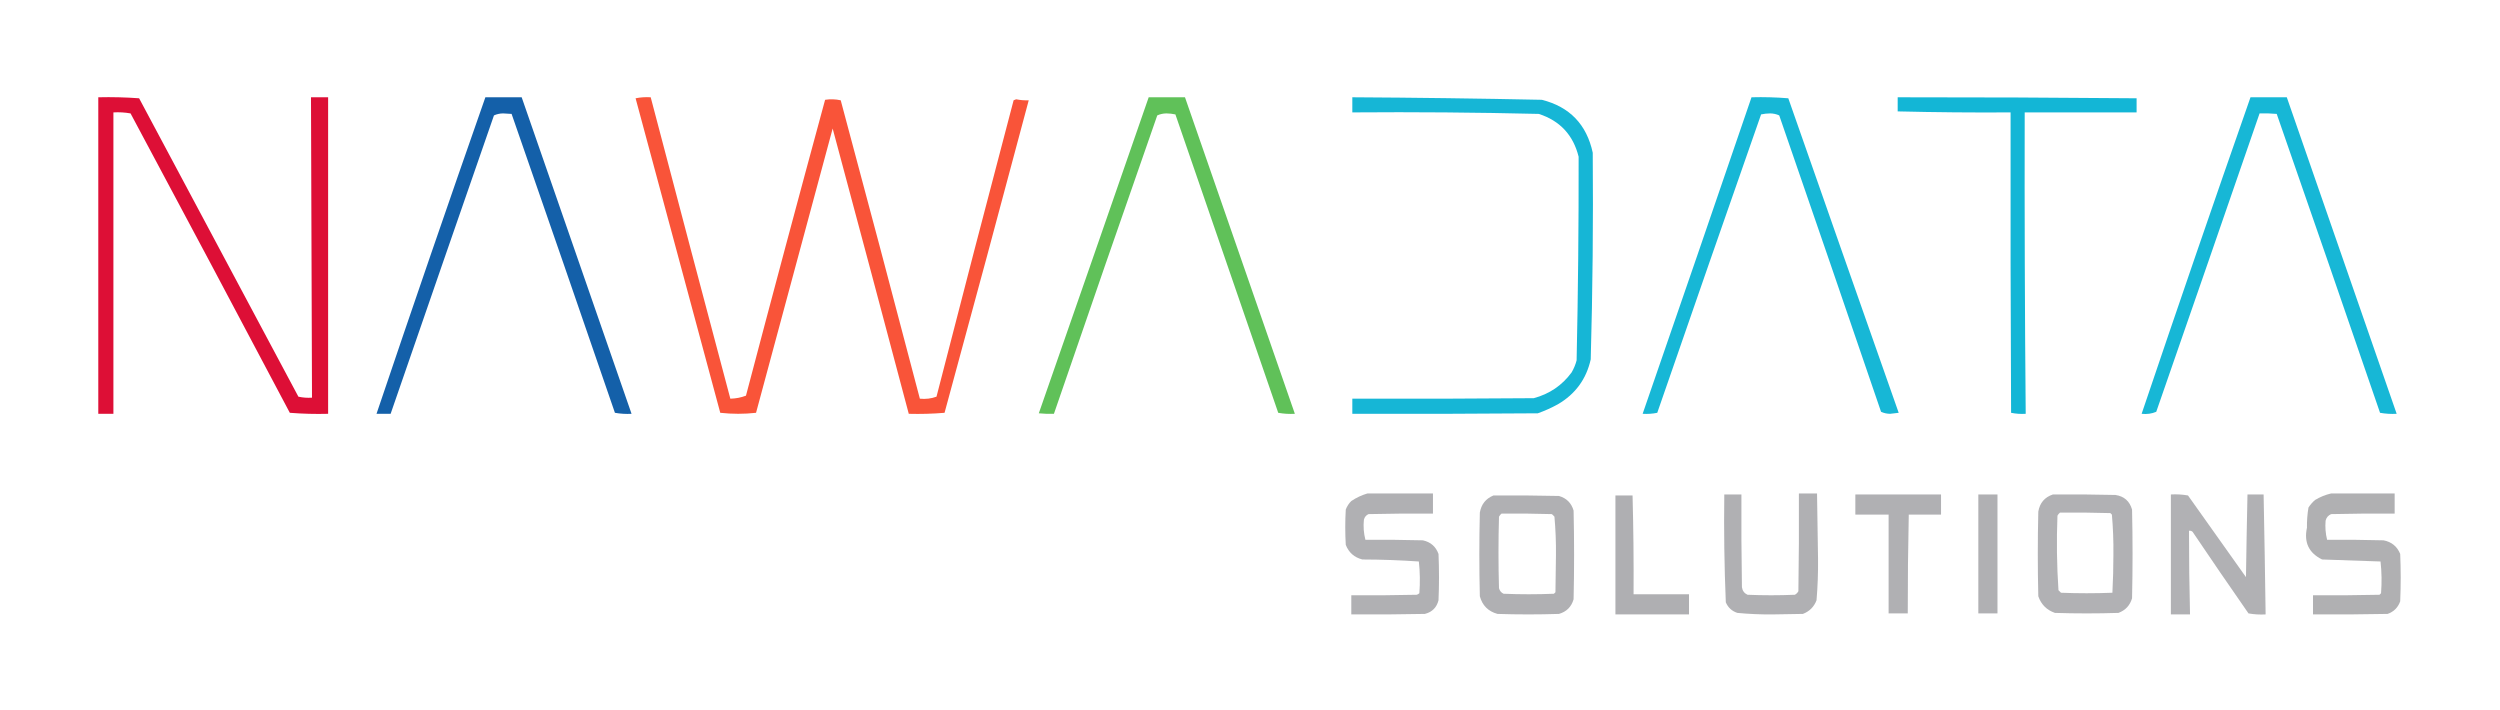 <?xml version="1.0" encoding="UTF-8"?>
<!DOCTYPE svg PUBLIC "-//W3C//DTD SVG 1.1//EN" "http://www.w3.org/Graphics/SVG/1.1/DTD/svg11.dtd">
<svg xmlns="http://www.w3.org/2000/svg" version="1.1" width="2480px" height="704px" style="shape-rendering:geometricPrecision; text-rendering:geometricPrecision; image-rendering:optimizeQuality; fill-rule:evenodd; clip-rule:evenodd" xmlns:xlink="http://www.w3.org/1999/xlink">
<g><path style="opacity:0.939" fill="#db002a" d="M 97.5,96.5 C 111.079,96.177 124.579,96.51 138,97.5C 190.667,196.167 243.333,294.833 296,393.5C 300.401,394.467 304.901,394.8 309.5,394.5C 309.14,295.167 308.807,195.833 308.5,96.5C 314.167,96.5 319.833,96.5 325.5,96.5C 325.5,201.167 325.5,305.833 325.5,410.5C 312.816,410.832 300.149,410.499 287.5,409.5C 235.088,310.341 182.421,211.341 129.5,112.5C 123.872,111.505 118.206,111.171 112.5,111.5C 112.5,211.167 112.5,310.833 112.5,410.5C 107.5,410.5 102.5,410.5 97.5,410.5C 97.5,305.833 97.5,201.167 97.5,96.5 Z"/></g>
<g><path style="opacity:0.918" fill="#0153a2" d="M 481.5,96.5 C 493.5,96.5 505.5,96.5 517.5,96.5C 553.833,201.167 590.167,305.833 626.5,410.5C 620.907,410.807 615.407,410.473 610,409.5C 576.025,310.575 541.859,211.742 507.5,113C 504.667,112.833 501.833,112.667 499,112.5C 495.724,112.558 492.724,113.224 490,114.5C 455.723,213.164 421.557,311.831 387.5,410.5C 382.833,410.5 378.167,410.5 373.5,410.5C 408.899,305.638 444.899,200.971 481.5,96.5 Z"/></g>
<g><path style="opacity:0.92" fill="#f94629" d="M 630.5,97.5 C 635.305,96.513 640.305,96.18 645.5,96.5C 671.676,196.204 698.009,295.87 724.5,395.5C 729.966,395.365 735.132,394.365 740,392.5C 765.784,294.53 791.95,196.696 818.5,99C 823.751,98.196 828.918,98.363 834,99.5C 860.484,198.105 886.651,296.772 912.5,395.5C 918.303,396.087 923.803,395.42 929,393.5C 954.197,295.411 979.697,197.411 1005.5,99.5C 1006.33,99.167 1007.17,98.833 1008,98.5C 1012.13,99.329 1016.29,99.663 1020.5,99.5C 992.983,202.902 965.149,306.235 937,409.5C 925.247,410.488 913.414,410.821 901.5,410.5C 876.494,316.142 851.327,221.809 826,127.5C 800.667,221.5 775.333,315.5 750,409.5C 738.229,410.82 726.395,410.82 714.5,409.5C 686.474,305.389 658.474,201.389 630.5,97.5 Z"/></g>
<g><path style="opacity:0.918" fill="#53bc4b" d="M 1139.5,96.5 C 1151.5,96.5 1163.5,96.5 1175.5,96.5C 1211.83,201.167 1248.17,305.833 1284.5,410.5C 1278.91,410.807 1273.41,410.473 1268,409.5C 1234,310.833 1200,212.167 1166,113.5C 1163.09,112.855 1160.09,112.522 1157,112.5C 1153.72,112.558 1150.72,113.224 1148,114.5C 1113.53,213.092 1079.37,311.759 1045.5,410.5C 1040.49,410.666 1035.49,410.499 1030.5,410C 1066.94,305.526 1103.27,201.026 1139.5,96.5 Z"/></g>
<g><path style="opacity:0.922" fill="#04b1d3" d="M 1341.5,96.5 C 1404.17,96.86 1466.84,97.693 1529.5,99C 1557.12,105.957 1573.95,123.457 1580,151.5C 1580.57,219.844 1579.91,288.177 1578,356.5C 1573.65,376.025 1562.81,390.859 1545.5,401C 1539.07,404.549 1532.4,407.549 1525.5,410C 1464.17,410.5 1402.83,410.667 1341.5,410.5C 1341.5,405.5 1341.5,400.5 1341.5,395.5C 1401.5,395.667 1461.5,395.5 1521.5,395C 1537.08,390.81 1549.58,382.31 1559,369.5C 1561.22,365.719 1562.89,361.719 1564,357.5C 1565.45,290.173 1566.11,222.839 1566,155.5C 1560.67,133.971 1547.5,119.805 1526.5,113C 1464.87,111.519 1403.2,111.019 1341.5,111.5C 1341.5,106.5 1341.5,101.5 1341.5,96.5 Z"/></g>
<g><path style="opacity:0.918" fill="#04b1d3" d="M 1737.5,96.5 C 1749.75,96.178 1761.91,96.511 1774,97.5C 1810.4,201.538 1846.9,305.538 1883.5,409.5C 1880.67,409.833 1877.83,410.167 1875,410.5C 1871.72,410.442 1868.72,409.776 1866,408.5C 1832.53,310.425 1798.86,212.425 1765,114.5C 1762.28,113.224 1759.28,112.558 1756,112.5C 1752.91,112.522 1749.91,112.855 1747,113.5C 1712.47,212.092 1678.14,310.758 1644,409.5C 1639.26,410.469 1634.43,410.803 1629.5,410.5C 1665.7,305.908 1701.7,201.241 1737.5,96.5 Z"/></g>
<g><path style="opacity:0.936" fill="#04b1d3" d="M 1882.5,96.5 C 1961.5,96.452 2040.5,96.785 2119.5,97.5C 2119.5,102.167 2119.5,106.833 2119.5,111.5C 2082.5,111.5 2045.5,111.5 2008.5,111.5C 2008.28,211.17 2008.62,310.836 2009.5,410.5C 2004.57,410.803 1999.74,410.469 1995,409.5C 1994.5,310.167 1994.33,210.834 1994.5,111.5C 1957.16,111.738 1919.82,111.405 1882.5,110.5C 1882.5,105.833 1882.5,101.167 1882.5,96.5 Z"/></g>
<g><path style="opacity:0.919" fill="#04b1d3" d="M 2232.5,96.5 C 2244.5,96.5 2256.5,96.5 2268.5,96.5C 2304.83,201.167 2341.17,305.833 2377.5,410.5C 2371.91,410.807 2366.41,410.473 2361,409.5C 2327.03,310.575 2292.86,211.742 2258.5,113C 2252.84,112.501 2247.18,112.334 2241.5,112.5C 2207.44,211.169 2173.28,309.836 2139,408.5C 2134.48,410.407 2129.65,411.074 2124.5,410.5C 2159.92,305.648 2195.92,200.981 2232.5,96.5 Z"/></g>
<g><path style="opacity:0.953" fill="#acacaf" d="M 1356.5,489.5 C 1378.17,489.5 1399.83,489.5 1421.5,489.5C 1421.5,496.167 1421.5,502.833 1421.5,509.5C 1400.16,509.333 1378.83,509.5 1357.5,510C 1355.19,511.109 1353.69,512.943 1353,515.5C 1352.29,522.264 1352.79,528.931 1354.5,535.5C 1373.5,535.333 1392.5,535.5 1411.5,536C 1419.16,537.665 1424.33,542.165 1427,549.5C 1427.67,564.833 1427.67,580.167 1427,595.5C 1425.17,602.667 1420.67,607.167 1413.5,609C 1389.17,609.5 1364.84,609.667 1340.5,609.5C 1340.5,603.167 1340.5,596.833 1340.5,590.5C 1362.17,590.667 1383.84,590.5 1405.5,590C 1406.42,589.626 1407.25,589.126 1408,588.5C 1408.82,577.923 1408.65,567.423 1407.5,557C 1388.89,555.718 1370.22,555.052 1351.5,555C 1343.53,553.034 1338.03,548.201 1335,540.5C 1334.33,528.833 1334.33,517.167 1335,505.5C 1336.21,502.241 1338.04,499.408 1340.5,497C 1345.54,493.643 1350.88,491.143 1356.5,489.5 Z"/></g>
<g><path style="opacity:0.946" fill="#acacaf" d="M 1784.5,489.5 C 1790.5,489.5 1796.5,489.5 1802.5,489.5C 1802.93,511.164 1803.26,532.83 1803.5,554.5C 1803.64,568.232 1803.14,581.899 1802,595.5C 1799.5,602 1795,606.5 1788.5,609C 1778.5,609.167 1768.5,609.333 1758.5,609.5C 1746.79,609.611 1735.12,609.111 1723.5,608C 1718.06,606.231 1714.23,602.731 1712,597.5C 1710.52,561.895 1710.02,526.228 1710.5,490.5C 1716.17,490.5 1721.83,490.5 1727.5,490.5C 1727.33,521.168 1727.5,551.835 1728,582.5C 1728.5,586.02 1730.34,588.52 1733.5,590C 1749.17,590.667 1764.83,590.667 1780.5,590C 1782,589.167 1783.17,588 1784,586.5C 1784.5,554.168 1784.67,521.835 1784.5,489.5 Z"/></g>
<g><path style="opacity:0.95" fill="#acacaf" d="M 2312.5,489.5 C 2333.5,489.5 2354.5,489.5 2375.5,489.5C 2375.5,496.167 2375.5,502.833 2375.5,509.5C 2354.5,509.333 2333.5,509.5 2312.5,510C 2309.57,511.26 2307.74,513.427 2307,516.5C 2306.44,522.913 2306.94,529.247 2308.5,535.5C 2327.17,535.333 2345.84,535.5 2364.5,536C 2372.46,537.556 2377.96,542.056 2381,549.5C 2381.67,565.167 2381.67,580.833 2381,596.5C 2378.81,602.693 2374.64,606.859 2368.5,609C 2343.84,609.5 2319.17,609.667 2294.5,609.5C 2294.5,603.167 2294.5,596.833 2294.5,590.5C 2316.5,590.667 2338.5,590.5 2360.5,590C 2361,589.5 2361.5,589 2362,588.5C 2362.82,577.923 2362.65,567.423 2361.5,557C 2342.17,556.247 2322.84,555.581 2303.5,555C 2290.36,548.553 2285.36,538.053 2288.5,523.5C 2288.39,516.757 2288.89,510.09 2290,503.5C 2291.79,500.705 2293.96,498.205 2296.5,496C 2301.6,492.938 2306.94,490.771 2312.5,489.5 Z"/></g>
<g><path style="opacity:0.943" fill="#acacaf" d="M 1840.5,490.5 C 1868.83,490.5 1897.17,490.5 1925.5,490.5C 1925.5,497.167 1925.5,503.833 1925.5,510.5C 1914.83,510.5 1904.17,510.5 1893.5,510.5C 1892.79,543.162 1892.46,575.829 1892.5,608.5C 1886.17,608.5 1879.83,608.5 1873.5,608.5C 1873.5,575.833 1873.5,543.167 1873.5,510.5C 1862.5,510.5 1851.5,510.5 1840.5,510.5C 1840.5,503.833 1840.5,497.167 1840.5,490.5 Z"/></g>
<g><path style="opacity:0.938" fill="#acacaf" d="M 1962.5,490.5 C 1968.83,490.5 1975.17,490.5 1981.5,490.5C 1981.5,529.833 1981.5,569.167 1981.5,608.5C 1975.17,608.5 1968.83,608.5 1962.5,608.5C 1962.5,569.167 1962.5,529.833 1962.5,490.5 Z"/></g>
<g><path style="opacity:0.945" fill="#acacaf" d="M 2036.5,490.5 C 2057.17,490.333 2077.84,490.5 2098.5,491C 2107.09,492.252 2112.59,497.085 2115,505.5C 2115.67,534.833 2115.67,564.167 2115,593.5C 2112.93,600.573 2108.43,605.406 2101.5,608C 2080.5,608.667 2059.5,608.667 2038.5,608C 2030.33,605.167 2024.83,599.667 2022,591.5C 2021.33,563.5 2021.33,535.5 2022,507.5C 2023.47,498.868 2028.31,493.202 2036.5,490.5 Z M 2043.5,508.5 C 2060.17,508.333 2076.84,508.5 2093.5,509C 2094,509.5 2094.5,510 2095,510.5C 2096.15,523.576 2096.65,536.742 2096.5,550C 2096.5,562.74 2096.16,575.407 2095.5,588C 2078.5,588.667 2061.5,588.667 2044.5,588C 2043.67,587.167 2042.83,586.333 2042,585.5C 2040.35,560.921 2040.02,536.254 2041,511.5C 2041.7,510.309 2042.53,509.309 2043.5,508.5 Z"/></g>
<g><path style="opacity:0.945" fill="#acacaf" d="M 2153.5,490.5 C 2159.21,490.171 2164.87,490.505 2170.5,491.5C 2189.67,518.5 2208.83,545.5 2228,572.5C 2228.4,545.163 2228.9,517.829 2229.5,490.5C 2234.83,490.5 2240.17,490.5 2245.5,490.5C 2246.29,530.162 2246.96,569.828 2247.5,609.5C 2241.79,609.829 2236.13,609.495 2230.5,608.5C 2211.8,581.637 2193.3,554.637 2175,527.5C 2173.99,526.663 2172.82,526.33 2171.5,526.5C 2171.49,554.172 2171.82,581.839 2172.5,609.5C 2166.17,609.5 2159.83,609.5 2153.5,609.5C 2153.5,569.833 2153.5,530.167 2153.5,490.5 Z"/></g>
<g><path style="opacity:0.957" fill="#acacaf" d="M 1481.5,491.5 C 1503.17,491.333 1524.84,491.5 1546.5,492C 1554,494.167 1558.83,499 1561,506.5C 1561.67,535.833 1561.67,565.167 1561,594.5C 1558.83,602 1554,606.833 1546.5,609C 1526.17,609.667 1505.83,609.667 1485.5,609C 1476.33,606.5 1470.5,600.667 1468,591.5C 1467.33,563.833 1467.33,536.167 1468,508.5C 1469.41,500.268 1473.91,494.601 1481.5,491.5 Z M 1489.5,509.5 C 1506.17,509.333 1522.84,509.5 1539.5,510C 1540.33,510.833 1541.17,511.667 1542,512.5C 1543.15,525.242 1543.65,538.075 1543.5,551C 1543.33,563.167 1543.17,575.333 1543,587.5C 1542.5,588 1542,588.5 1541.5,589C 1524.83,589.667 1508.17,589.667 1491.5,589C 1489.19,587.891 1487.69,586.057 1487,583.5C 1486.33,559.833 1486.33,536.167 1487,512.5C 1487.7,511.309 1488.53,510.309 1489.5,509.5 Z"/></g>
<g><path style="opacity:0.959" fill="#acacaf" d="M 1602.5,491.5 C 1608.17,491.5 1613.83,491.5 1619.5,491.5C 1620.37,524.158 1620.7,556.825 1620.5,589.5C 1638.83,589.5 1657.17,589.5 1675.5,589.5C 1675.5,596.167 1675.5,602.833 1675.5,609.5C 1651.17,609.5 1626.83,609.5 1602.5,609.5C 1602.5,570.167 1602.5,530.833 1602.5,491.5 Z"/></g>
</svg>
